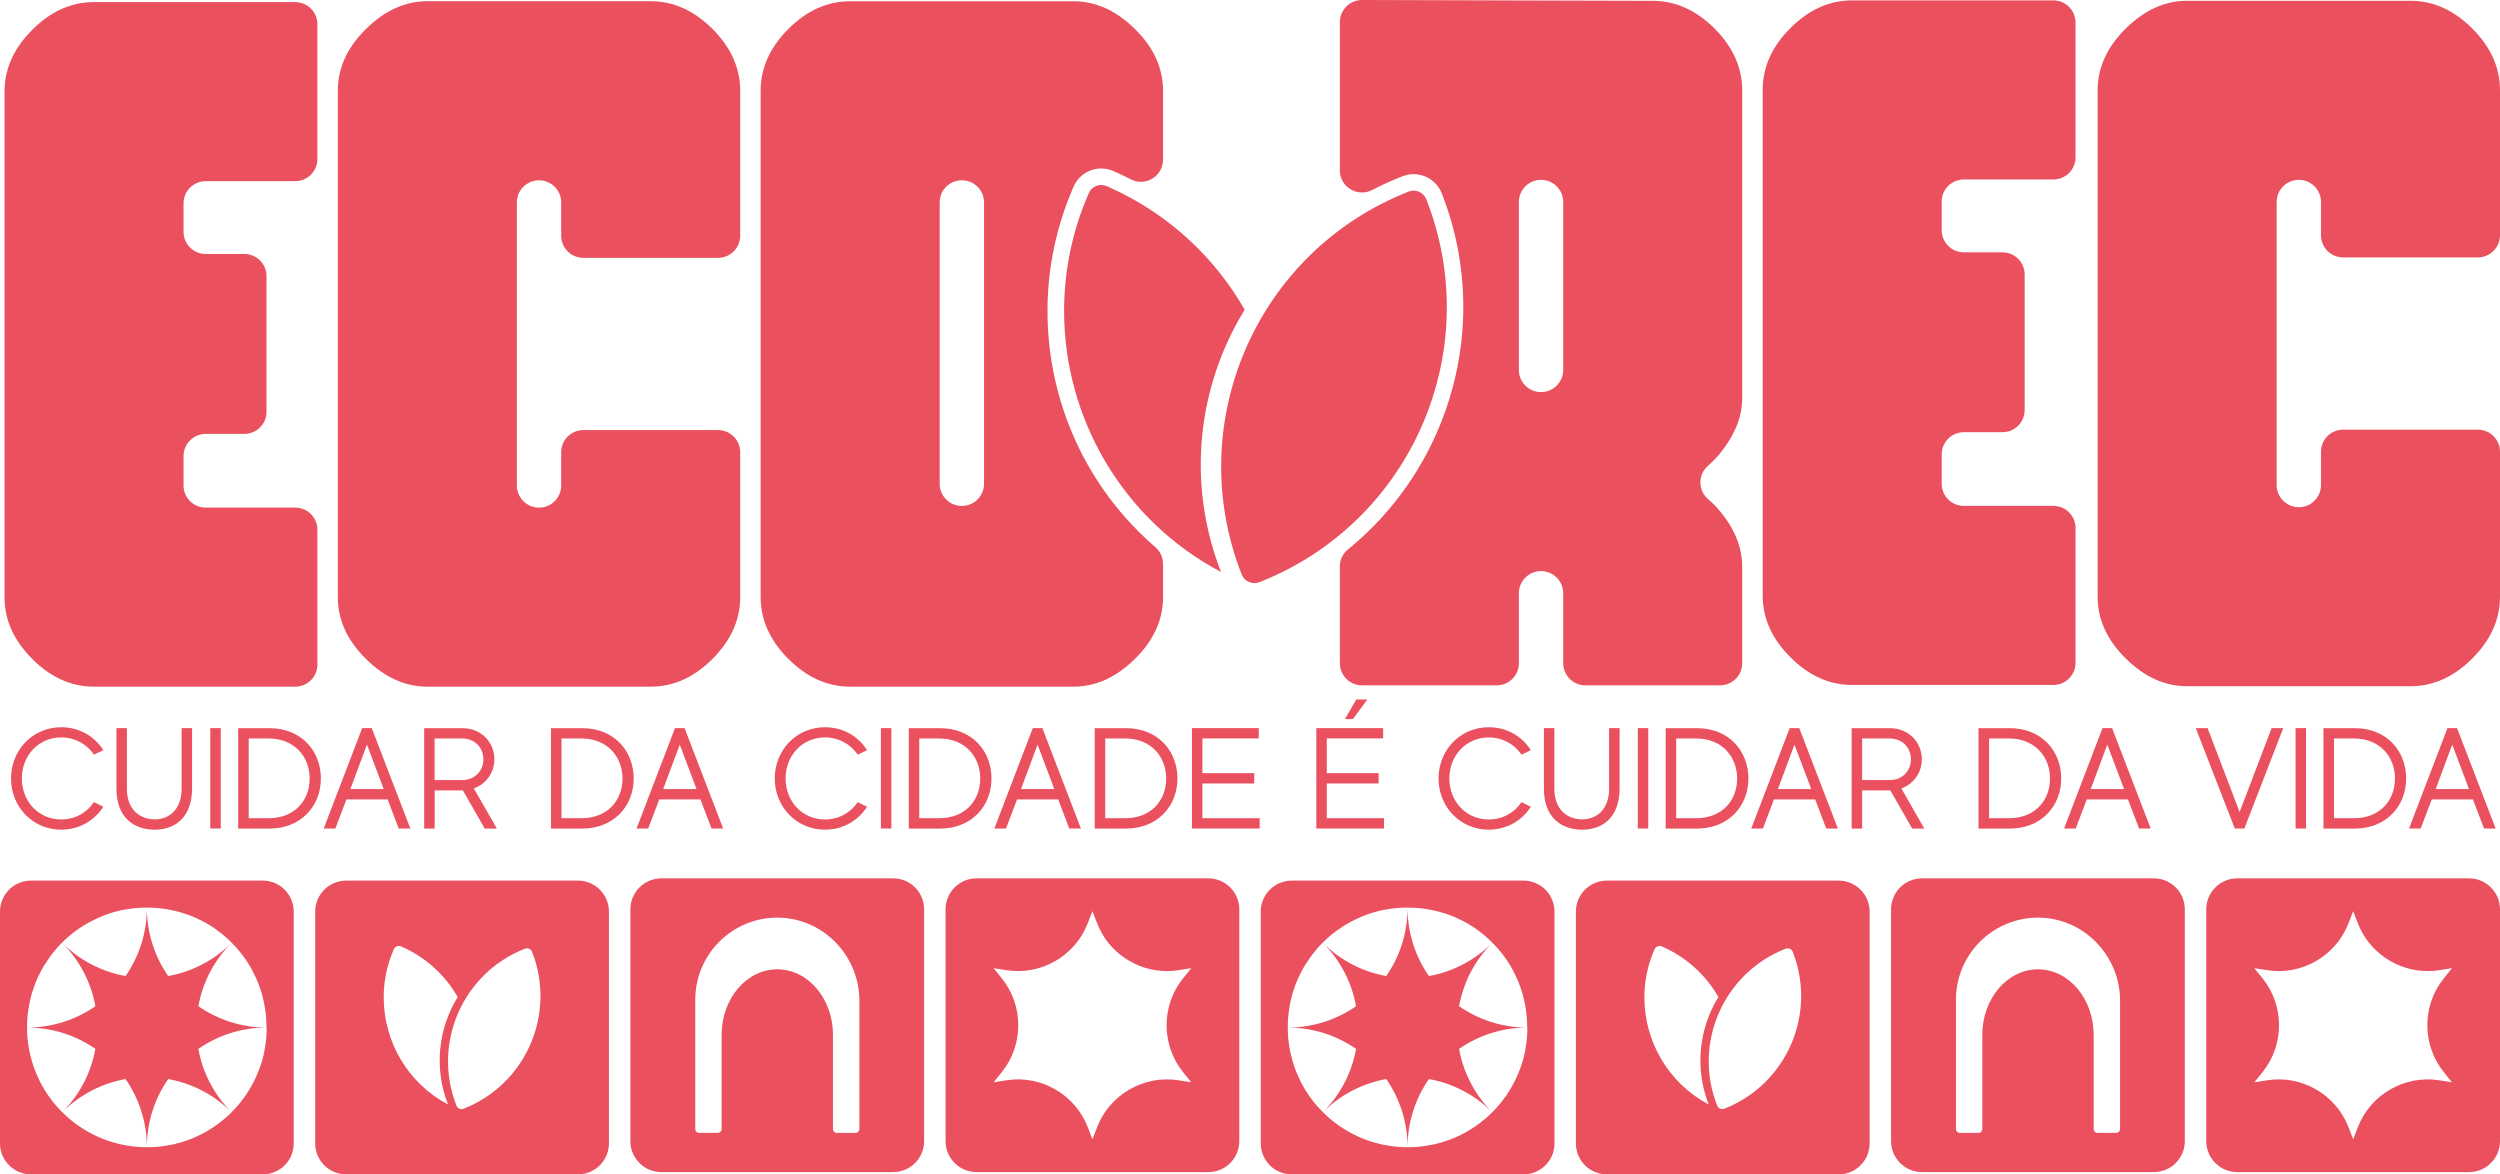 <?xml version="1.0" encoding="UTF-8"?>
<svg id="Camada_2" data-name="Camada 2" xmlns="http://www.w3.org/2000/svg" viewBox="0 0 453.46 213.02">
  <defs>
    <style>
      .cls-1 {
        fill: #ea505e;
      }
    </style>
  </defs>
  <g id="Camada_1-2" data-name="Camada 1">
    <g>
      <path class="cls-1" d="M199.75,30.56c.75,0,1.49.15,2.19.46,1.09.47,2.15.98,3.2,1.52,2.66,1.36,5.82-.6,5.82-3.59v-12.49c0-4.12-1.7-7.86-5.11-11.21-3.4-3.35-7.11-5.02-11.13-5.02h-40.51c-4.13,0-7.86,1.67-11.21,5.02-3.35,3.35-5.03,7.09-5.03,11.21v91.85c0,4.12,1.68,7.86,5.03,11.21,3.35,3.35,7.08,5.03,11.21,5.03h40.51c4.02,0,7.73-1.68,11.13-5.03,3.41-3.35,5.11-7.09,5.11-11.21v-5.97c0-1.18-.49-2.32-1.39-3.09-12.3-10.59-19.57-26.12-19.57-42.82,0-7.8,1.6-15.4,4.74-22.59.88-2,2.84-3.28,5.01-3.28ZM174.47,91.77h-.01c-2.22,0-4.02-1.8-4.02-4.02v-51.03c0-2.22,1.8-4.02,4.02-4.02h.01c2.22,0,4.02,1.8,4.02,4.02v51.03c0,2.22-1.8,4.02-4.02,4.02Z"/>
      <path class="cls-1" d="M312.69,81.33c2.21-2.99,3.32-6.03,3.32-9.13V16.38c0-4.12-1.68-7.85-5.02-11.21-3.36-3.34-7.09-5.02-11.21-5.02L247.06,0c-2.22,0-4.03,1.8-4.03,4.02v26.88c0,3.03,3.21,4.94,5.9,3.55,1.76-.92,3.59-1.75,5.48-2.49,2.81-1.09,5.99.29,7.1,3.1,2.66,6.76,3.91,13.74,3.91,20.6,0,16.95-7.67,33.23-20.9,43.98-.93.76-1.49,1.87-1.49,3.07v17.58c0,2.22,1.8,4.02,4.02,4.02h24.43c2.22,0,4.02-1.8,4.02-4.02v-12.68c0-2.22,1.8-4.02,4.02-4.02h0c2.22,0,4.02,1.8,4.02,4.02v12.68c0,2.22,1.8,4.02,4.02,4.02h24.43c2.22,0,4.02-1.8,4.02-4.02v-17.47c0-3.19-1.11-6.26-3.32-9.2-.89-1.18-1.85-2.21-2.88-3.1-1.84-1.58-1.85-4.43-.02-6.02,1.04-.9,2.01-1.96,2.9-3.17ZM279.52,71.12h0c-2.22,0-4.02-1.8-4.02-4.02v-30.46c0-2.22,1.8-4.02,4.02-4.02h0c2.22,0,4.02,1.8,4.02,4.02v30.46c0,2.22-1.8,4.02-4.02,4.02Z"/>
      <path class="cls-1" d="M33.29,36.88v5.17c0,2.22,1.8,4.02,4.02,4.02h7.01c2.22,0,4.02,1.8,4.02,4.02v24.59c0,2.22-1.8,4.02-4.02,4.02h-7.01c-2.22,0-4.02,1.8-4.02,4.02v5.33c0,2.22,1.8,4.02,4.02,4.02h16.24c2.22,0,4.02,1.8,4.02,4.02v24.44c0,2.22-1.8,4.02-4.02,4.02H17.06c-4.13,0-7.87-1.68-11.21-5.03-3.36-3.35-5.03-7.09-5.03-11.21V16.62c0-4.12,1.67-7.86,5.03-11.21C9.19,2.06,12.93.38,17.06.38h36.49c2.22,0,4.02,1.8,4.02,4.02v24.44c0,2.22-1.8,4.02-4.02,4.02h-16.24c-2.22,0-4.02,1.8-4.02,4.02Z"/>
      <path class="cls-1" d="M134.26,108.31c0,4.12-1.68,7.86-5.03,11.21-3.35,3.35-7.09,5.03-11.21,5.03h-40.51c-4.02,0-7.73-1.67-11.13-5.03-3.4-3.35-5.1-7.09-5.1-11.21V16.46c0-4.12,1.7-7.86,5.1-11.21,3.4-3.35,7.11-5.03,11.13-5.03h40.51c4.12,0,7.86,1.68,11.21,5.03,3.35,3.35,5.03,7.09,5.03,11.21v26.29c0,2.22-1.8,4.02-4.02,4.02h-24.43c-2.22,0-4.02-1.8-4.02-4.02v-6.03c0-2.22-1.8-4.02-4.02-4.02h0c-2.22,0-4.02,1.8-4.02,4.02v51.34c0,2.22,1.8,4.02,4.02,4.02h0c2.22,0,4.02-1.8,4.02-4.02v-6.03c0-2.22,1.8-4.02,4.02-4.02h24.43c2.22,0,4.02,1.8,4.02,4.02v26.29Z"/>
      <path class="cls-1" d="M453.46,108.23c0,4.12-1.68,7.86-5.03,11.21s-7.09,5.03-11.21,5.03h-40.51c-4.02,0-7.73-1.67-11.13-5.03-3.4-3.35-5.1-7.09-5.1-11.21V16.38c0-4.12,1.7-7.86,5.1-11.21,3.4-3.35,7.11-5.03,11.13-5.03h40.51c4.12,0,7.86,1.68,11.21,5.03,3.35,3.35,5.03,7.09,5.03,11.21v26.29c0,2.22-1.8,4.02-4.02,4.02h-24.43c-2.22,0-4.02-1.8-4.02-4.02v-6.03c0-2.22-1.8-4.02-4.02-4.02h0c-2.22,0-4.02,1.8-4.02,4.02v51.34c0,2.22,1.8,4.02,4.02,4.02h0c2.22,0,4.02-1.8,4.02-4.02v-6.03c0-2.22,1.8-4.02,4.02-4.02h24.43c2.22,0,4.02,1.8,4.02,4.02v26.29Z"/>
      <path class="cls-1" d="M352.19,36.57v5.18c0,2.22,1.8,4.02,4.02,4.02h7.01c2.22,0,4.02,1.8,4.02,4.02v24.58c0,2.22-1.8,4.02-4.02,4.02h-7.01c-2.22,0-4.02,1.8-4.02,4.02v5.33c0,2.22,1.8,4.02,4.02,4.02h16.24c2.22,0,4.02,1.8,4.02,4.02v24.44c0,2.22-1.8,4.02-4.02,4.02h-36.49c-4.13,0-7.87-1.68-11.21-5.03-3.36-3.35-5.03-7.09-5.03-11.21V16.31c0-4.12,1.67-7.86,5.03-11.21,3.34-3.35,7.08-5.03,11.21-5.03h36.49c2.22,0,4.02,1.8,4.02,4.02v24.44c0,2.22-1.8,4.02-4.02,4.02h-16.24c-2.22,0-4.02,1.8-4.02,4.02Z"/>
      <path class="cls-1" d="M225.76,56.17c-5.5-9.63-14.07-17.63-25.02-22.41-.32-.14-.66-.21-.99-.21-.95,0-1.86.56-2.26,1.48-3.05,6.97-4.48,14.24-4.48,21.39,0,19.36,10.56,37.86,28.46,47.33-6.34-16.27-4.2-33.77,4.3-47.58Z"/>
      <path class="cls-1" d="M258.71,36.15h0c-.5-1.27-1.93-1.9-3.2-1.4h0c-27.54,10.81-41.1,41.9-30.29,69.45h0c.5,1.27,1.93,1.9,3.2,1.4,27.54-10.81,41.1-41.9,30.29-69.45Z"/>
      <g>
        <path class="cls-1" d="M17.05,145.5l1.69.83c-1.58,2.5-4.36,4.16-7.63,4.16-5.2,0-9.11-4.16-9.11-9.29s3.91-9.29,9.11-9.29c3.27,0,6.04,1.64,7.63,4.16l-1.69.81c-1.27-1.87-3.41-3.12-5.94-3.12-4.17,0-7.15,3.33-7.15,7.44s2.98,7.44,7.15,7.44c2.53,0,4.67-1.25,5.94-3.15Z"/>
        <path class="cls-1" d="M34.84,132.07v10.9c0,5.18-2.98,7.52-6.78,7.52s-6.94-2.24-6.94-7.44v-10.98h1.9v11.06c0,3.64,2.3,5.49,5.04,5.49s4.88-1.92,4.88-5.49v-11.06h1.9Z"/>
        <path class="cls-1" d="M40.04,132.07v18.21h-1.9v-18.21h1.9Z"/>
        <path class="cls-1" d="M58.2,141.21c0,5.02-3.64,9.08-9.32,9.08h-5.68v-18.21h5.68c5.75,0,9.32,4.11,9.32,9.13ZM56.17,141.21c0-4.01-2.82-7.26-7.42-7.26h-3.64v14.46h3.62c4.72,0,7.44-3.23,7.44-7.21Z"/>
        <path class="cls-1" d="M70.31,145h-7.47l-2.01,5.28h-2.11l6.97-18.21h1.74l7,18.21h-2.11l-2.01-5.28ZM69.6,143.13l-3.04-8.07-3.01,8.07h6.05Z"/>
        <path class="cls-1" d="M87.92,150.29l-3.96-6.92h-5.12v6.92h-1.9v-18.21h6.92c3.46,0,5.81,2.58,5.81,5.65,0,2.39-1.48,4.47-3.72,5.28l4.17,7.28h-2.19ZM78.83,141.49h5.02c2.35,0,3.83-1.74,3.83-3.77s-1.48-3.77-3.83-3.77h-5.02v7.54Z"/>
        <path class="cls-1" d="M114.94,141.21c0,5.02-3.64,9.08-9.32,9.08h-5.68v-18.21h5.68c5.75,0,9.32,4.11,9.32,9.13ZM112.91,141.21c0-4.01-2.82-7.26-7.42-7.26h-3.64v14.46h3.62c4.73,0,7.44-3.23,7.44-7.21Z"/>
        <path class="cls-1" d="M127.05,145h-7.47l-2.01,5.28h-2.11l6.97-18.21h1.74l7,18.21h-2.11l-2.01-5.28ZM126.34,143.13l-3.04-8.07-3.01,8.07h6.05Z"/>
        <path class="cls-1" d="M155.58,145.5l1.69.83c-1.58,2.5-4.36,4.16-7.63,4.16-5.2,0-9.11-4.16-9.11-9.29s3.91-9.29,9.11-9.29c3.27,0,6.04,1.64,7.63,4.16l-1.69.81c-1.27-1.87-3.41-3.12-5.94-3.12-4.17,0-7.15,3.33-7.15,7.44s2.98,7.44,7.15,7.44c2.53,0,4.67-1.25,5.94-3.15Z"/>
        <path class="cls-1" d="M161.68,132.07v18.21h-1.9v-18.21h1.9Z"/>
        <path class="cls-1" d="M179.84,141.21c0,5.02-3.64,9.08-9.32,9.08h-5.68v-18.21h5.68c5.75,0,9.32,4.11,9.32,9.13ZM177.8,141.21c0-4.01-2.82-7.26-7.42-7.26h-3.64v14.46h3.62c4.72,0,7.44-3.23,7.44-7.21Z"/>
        <path class="cls-1" d="M191.95,145h-7.47l-2.01,5.28h-2.11l6.97-18.21h1.74l6.99,18.21h-2.11l-2.01-5.28ZM191.24,143.13l-3.04-8.07-3.01,8.07h6.04Z"/>
        <path class="cls-1" d="M213.57,141.21c0,5.02-3.64,9.08-9.32,9.08h-5.68v-18.21h5.68c5.75,0,9.32,4.11,9.32,9.13ZM211.53,141.21c0-4.01-2.82-7.26-7.42-7.26h-3.64v14.46h3.62c4.72,0,7.44-3.23,7.44-7.21Z"/>
        <path class="cls-1" d="M228.48,148.41v1.87h-12.28v-18.21h12.12v1.87h-10.22v6.3h9.4v1.87h-9.4v6.3h10.38Z"/>
        <path class="cls-1" d="M251.04,148.41v1.87h-12.28v-18.21h12.12v1.87h-10.22v6.3h9.4v1.87h-9.4v6.3h10.38ZM248.01,126.87l-2.61,3.56h-1.45l2.06-3.56h2.01Z"/>
        <path class="cls-1" d="M275.98,145.5l1.69.83c-1.58,2.5-4.36,4.16-7.63,4.16-5.2,0-9.11-4.16-9.11-9.29s3.91-9.29,9.11-9.29c3.27,0,6.04,1.64,7.63,4.16l-1.69.81c-1.27-1.87-3.41-3.12-5.94-3.12-4.17,0-7.15,3.33-7.15,7.44s2.98,7.44,7.15,7.44c2.53,0,4.67-1.25,5.94-3.15Z"/>
        <path class="cls-1" d="M293.77,132.07v10.9c0,5.18-2.98,7.52-6.79,7.52s-6.94-2.24-6.94-7.44v-10.98h1.9v11.06c0,3.64,2.3,5.49,5.04,5.49s4.88-1.92,4.88-5.49v-11.06h1.9Z"/>
        <path class="cls-1" d="M298.97,132.07v18.21h-1.9v-18.21h1.9Z"/>
        <path class="cls-1" d="M317.13,141.21c0,5.02-3.64,9.08-9.32,9.08h-5.68v-18.21h5.68c5.75,0,9.32,4.11,9.32,9.13ZM315.09,141.21c0-4.01-2.82-7.26-7.42-7.26h-3.64v14.46h3.62c4.72,0,7.44-3.23,7.44-7.21Z"/>
        <path class="cls-1" d="M329.24,145h-7.47l-2.01,5.28h-2.11l6.97-18.21h1.74l7,18.21h-2.11l-2.01-5.28ZM328.53,143.13l-3.04-8.07-3.01,8.07h6.04Z"/>
        <path class="cls-1" d="M346.84,150.29l-3.96-6.92h-5.12v6.92h-1.9v-18.21h6.92c3.46,0,5.81,2.58,5.81,5.65,0,2.39-1.48,4.47-3.72,5.28l4.17,7.28h-2.19ZM337.76,141.49h5.02c2.35,0,3.83-1.74,3.83-3.77s-1.48-3.77-3.83-3.77h-5.02v7.54Z"/>
        <path class="cls-1" d="M373.87,141.21c0,5.02-3.64,9.08-9.32,9.08h-5.68v-18.21h5.68c5.75,0,9.32,4.11,9.32,9.13ZM371.84,141.21c0-4.01-2.82-7.26-7.42-7.26h-3.64v14.46h3.62c4.72,0,7.44-3.23,7.44-7.21Z"/>
        <path class="cls-1" d="M385.98,145h-7.47l-2.01,5.28h-2.11l6.97-18.21h1.74l7,18.21h-2.11l-2.01-5.28ZM385.27,143.13l-3.04-8.07-3.01,8.07h6.04Z"/>
        <path class="cls-1" d="M414.14,132.07l-7.05,18.21h-1.74l-7.07-18.21h2.14l5.81,15.22,5.81-15.22h2.11Z"/>
        <path class="cls-1" d="M418.28,132.07v18.21h-1.9v-18.21h1.9Z"/>
        <path class="cls-1" d="M436.44,141.21c0,5.02-3.64,9.08-9.32,9.08h-5.68v-18.21h5.68c5.75,0,9.32,4.11,9.32,9.13ZM434.41,141.21c0-4.01-2.82-7.26-7.42-7.26h-3.64v14.46h3.62c4.72,0,7.44-3.23,7.44-7.21Z"/>
        <path class="cls-1" d="M448.55,145h-7.47l-2.01,5.28h-2.11l6.97-18.21h1.74l7,18.21h-2.11l-2.01-5.28ZM447.84,143.13l-3.04-8.07-3.01,8.07h6.04Z"/>
      </g>
      <path class="cls-1" d="M219.17,159.32h-42.04c-3.11,0-5.62,2.52-5.62,5.62v42.04c0,3.11,2.52,5.62,5.62,5.62h42.04c3.11,0,5.62-2.52,5.62-5.62v-42.04c0-3.11-2.52-5.62-5.62-5.62ZM214.57,194.45l1.5,1.86-2.36-.37c-6.24-.97-12.43,2.59-14.7,8.49l-.86,2.23-.86-2.23c-2.28-5.9-8.46-9.46-14.71-8.49l-2.36.37,1.5-1.86c3.97-4.92,3.97-12.06,0-16.98l-1.5-1.86,2.36.37c6.25.98,12.43-2.59,14.71-8.49l.86-2.22.86,2.22c2.03,5.25,7.15,8.65,12.65,8.65.68,0,1.37-.05,2.06-.16l2.36-.37-1.5,1.86c-3.97,4.92-3.97,12.06,0,16.98Z"/>
      <path class="cls-1" d="M104.83,159.73h-42.04c-3.11,0-5.62,2.52-5.62,5.62v42.04c0,3.11,2.52,5.62,5.62,5.62h42.04c3.11,0,5.62-2.52,5.62-5.62v-42.04c0-3.11-2.52-5.62-5.62-5.62ZM69.59,180.95c0-2.93.59-5.91,1.84-8.76.17-.38.54-.61.93-.61.14,0,.27.03.41.09,4.49,1.96,8,5.24,10.25,9.18-3.49,5.66-4.36,12.83-1.76,19.49-7.33-3.88-11.66-11.46-11.66-19.39ZM84.1,201.1c-.52.2-1.11-.05-1.31-.57-4.43-11.28,1.13-24.02,12.41-28.45h0c.52-.2,1.11.05,1.31.57,4.43,11.28-1.13,24.02-12.41,28.45Z"/>
      <path class="cls-1" d="M162,159.32h-42.04c-3.11,0-5.62,2.52-5.62,5.62v42.04c0,3.11,2.52,5.62,5.62,5.62h42.04c3.11,0,5.62-2.52,5.62-5.62v-42.04c0-3.11-2.52-5.62-5.62-5.62ZM155.87,204.77c0,.4-.32.72-.72.72h-3.34c-.4,0-.72-.32-.72-.72v-17.06c0-6.56-4.52-11.89-10.1-11.89s-10.1,5.32-10.1,11.89v17.06c0,.4-.32.72-.72.72h-3.34c-.4,0-.72-.32-.72-.72v-23.44c0-7.98,6.29-14.5,14.18-14.87,8.52-.4,15.59,6.55,15.59,15.08v23.23Z"/>
      <path class="cls-1" d="M42,171.02c-3.25,3.25-7.28,5.26-11.49,6.02-2.44-3.51-3.87-7.78-3.87-12.38,0,4.6-1.43,8.87-3.87,12.38-4.21-.76-8.24-2.76-11.49-6.02,3.25,3.25,5.26,7.28,6.02,11.49-3.51,2.44-7.78,3.87-12.38,3.87,4.6,0,8.86,1.43,12.38,3.87-.76,4.21-2.76,8.24-6.02,11.49,3.25-3.25,7.28-5.26,11.49-6.02,2.44,3.51,3.87,7.78,3.87,12.38,0-4.6,1.43-8.86,3.87-12.38,4.21.76,8.23,2.76,11.49,6.02-3.25-3.25-5.26-7.28-6.02-11.49,3.51-2.44,7.78-3.87,12.38-3.87-4.6,0-8.86-1.43-12.38-3.87.76-4.21,2.76-8.23,6.02-11.49Z"/>
      <path class="cls-1" d="M47.66,159.73H5.62c-3.11,0-5.62,2.52-5.62,5.62v42.04c0,3.11,2.52,5.62,5.62,5.62h42.04c3.11,0,5.62-2.52,5.62-5.62v-42.04c0-3.11-2.52-5.62-5.62-5.62ZM48.36,186.38v.78c-.02.09-.02.17-.02.26,0,.09,0,.17-.01.26l-.02.27c-.01.17-.03.35-.04.52,0,.09-.02.17-.03.26l-.03.27c-.03.2-.05.4-.08.61,0,0,0,0,0,.01-.06.4-.13.8-.21,1.2-.04.2-.08.4-.13.6,0,0,0,.02,0,.03-.05.19-.09.38-.15.57-.05.19-.1.38-.16.56-.04.13-.08.26-.12.39-.03.08-.05.16-.08.24-.06.19-.13.38-.2.57l-.42,1.06c-.06.15-.13.3-.2.45l-.13.27c-.04.08-.08.16-.11.24l-.23.47c-.13.25-.26.5-.4.75-.09.15-.18.31-.27.46-.09.15-.18.3-.27.45,0,0,0,0,0,0-.09.14-.18.28-.27.41-.01.02-.03.04-.04.06-.09.14-.18.27-.28.41-.08.12-.17.23-.25.35-.05.07-.1.14-.16.21l-.16.21c-.05.07-.11.14-.16.21-.05.07-.11.14-.16.2-.05.07-.11.14-.16.2l-.35.41c-.05.06-.1.12-.16.18l-.31.35c-.06.07-.13.14-.19.2-.06.07-.13.14-.2.2,0,0,0,0-.01.01-.06.06-.12.12-.18.19-.07.07-.13.13-.2.2-.07.07-.13.13-.2.2-.14.13-.27.25-.41.38-.07.06-.14.12-.21.19-.07.06-.14.12-.21.18-.3.26-.61.51-.93.75-.07.05-.14.11-.21.16-.56.42-1.14.81-1.73,1.17-.15.09-.3.18-.45.27-.16.09-.32.18-.48.27-.15.08-.3.16-.45.23-.08.04-.16.08-.23.12-.07.04-.14.07-.21.1-.09.04-.17.08-.26.12-.08.04-.16.07-.24.11-.08.04-.16.07-.24.11-.06.03-.11.05-.17.07l-.11.05c-.16.07-.33.14-.49.2-.08.03-.16.06-.25.09-.12.04-.24.09-.36.13-.29.11-.59.2-.89.3-.13.04-.26.08-.39.12-.39.11-.78.21-1.17.3,0,0-.02,0-.03,0-.21.05-.41.09-.62.13-.33.06-.66.12-.99.17-.21.03-.43.06-.65.09l-.26.03c-.09,0-.17.02-.26.03-.17.02-.35.03-.52.04-.09,0-.17.01-.26.02-.09,0-.17,0-.26.01s-.17,0-.26.01c-.26,0-.52.01-.78.01h-.78c-.09-.02-.17-.02-.26-.03-.08,0-.17,0-.26-.01l-.26-.02c-.17-.01-.35-.03-.52-.04-.09,0-.17-.02-.26-.03l-.27-.03c-.28-.03-.56-.07-.85-.12-.09-.02-.19-.03-.28-.05l-.28-.05c-.09-.02-.18-.03-.27-.05-.19-.04-.38-.08-.57-.12-.09-.02-.19-.04-.28-.07-.28-.07-.55-.14-.83-.22,0,0-.01,0-.02,0-.27-.08-.53-.16-.8-.25-.09-.03-.19-.06-.28-.09-.21-.07-.41-.15-.62-.22l-.77-.31c-.18-.08-.36-.15-.54-.24-.03-.02-.07-.03-.1-.05-.03-.02-.07-.03-.1-.05-.09-.04-.18-.08-.27-.13-.02-.01-.05-.02-.07-.03-.02-.01-.05-.03-.08-.04-.18-.09-.35-.17-.52-.27-.15-.08-.3-.16-.45-.24,0,0,0,0-.01,0-.23-.13-.46-.26-.68-.4-.22-.13-.44-.27-.66-.42-.15-.1-.29-.19-.43-.29,0,0,0,0,0,0-.14-.1-.28-.2-.43-.3-.21-.15-.42-.31-.62-.47-.03-.02-.06-.04-.09-.07-.18-.14-.35-.28-.52-.43l-.21-.18c-.11-.09-.22-.19-.32-.29l-.81-.77c-.26-.27-.52-.54-.77-.81-.1-.11-.19-.21-.29-.32-.06-.07-.12-.14-.18-.21-.15-.17-.29-.35-.43-.52-.02-.03-.04-.06-.07-.09-.16-.21-.32-.41-.47-.62-.1-.14-.2-.28-.3-.43,0,0,0,0,0,0-.1-.14-.2-.29-.29-.43-.15-.22-.29-.44-.42-.66-.14-.22-.27-.45-.4-.68,0,0,0,0,0-.01-.14-.24-.27-.49-.39-.74-.04-.08-.08-.16-.12-.25,0-.02-.02-.04-.03-.06-.01-.02-.02-.05-.03-.07-.04-.09-.09-.18-.13-.27-.03-.06-.06-.12-.09-.18,0,0,0,0,0-.01-.08-.18-.16-.36-.24-.54-.11-.26-.21-.51-.31-.77-.08-.2-.15-.41-.22-.62-.03-.09-.06-.19-.09-.28-.09-.27-.17-.53-.25-.8,0,0,0-.01,0-.02-.08-.28-.15-.55-.22-.83-.02-.09-.04-.19-.07-.28-.04-.19-.08-.38-.12-.57-.02-.09-.04-.18-.05-.27-.02-.09-.03-.19-.05-.28-.02-.09-.03-.19-.05-.28-.04-.28-.09-.56-.12-.85,0-.09-.02-.18-.03-.27,0-.09-.02-.17-.03-.26-.02-.17-.03-.35-.04-.52,0-.09-.01-.18-.02-.27,0-.09,0-.17-.01-.26,0-.09,0-.17-.01-.26,0-.26-.01-.52-.01-.78h0s.01-.78.01-.78c0-.09,0-.17.01-.26s0-.17.01-.26l.02-.26c.01-.17.03-.35.04-.52,0-.09.02-.17.03-.26l.03-.26c.03-.22.06-.43.09-.65.05-.33.11-.66.17-.99.04-.21.08-.41.13-.62,0,0,0-.02,0-.03.09-.39.19-.78.3-1.17.04-.13.08-.26.12-.39.09-.3.19-.59.3-.89.04-.12.09-.24.13-.36.03-.08.06-.16.09-.25.06-.16.13-.33.2-.49l.05-.11c.02-.06.05-.11.07-.17.03-.08.07-.16.11-.24.04-.08.07-.16.11-.24l.13-.26c.03-.07.07-.14.1-.21.04-.08.08-.16.12-.23.08-.15.15-.3.23-.45l.27-.48c.09-.15.18-.3.27-.45l1.17-1.73c.05-.07.1-.14.16-.21l.75-.93c.06-.07.12-.14.18-.21l.19-.21c.12-.14.25-.27.38-.41.06-.07.13-.14.2-.2l.2-.2c.06-.06.12-.12.19-.18,0,0,0,0,.01-.01.07-.07.13-.13.2-.2.07-.06.14-.13.2-.19.11-.11.23-.21.35-.31.06-.05.12-.11.18-.16.14-.12.27-.24.41-.35.07-.05.13-.11.2-.16.07-.05.14-.11.2-.16.07-.05.14-.11.21-.16.07-.05.14-.11.21-.16.07-.05.14-.1.21-.15.37-.27.75-.53,1.13-.77.13-.08.26-.16.39-.24.11-.07.23-.14.34-.2.23-.13.46-.26.69-.38.12-.06.23-.12.35-.18.16-.08.31-.16.47-.23.08-.04.16-.08.24-.11.09-.04.18-.08.27-.13.15-.07.3-.13.45-.2.35-.15.71-.29,1.06-.42.19-.07.38-.14.57-.2.08-.03.16-.05.24-.08.13-.04.26-.08.39-.12.19-.06.37-.11.56-.16.19-.05.38-.1.57-.15,0,0,.02,0,.03,0,.2-.05.4-.09.6-.13.4-.08.8-.15,1.2-.21,0,0,0,0,.01,0,.2-.03.4-.06.61-.08.09,0,.18-.02.27-.03.09,0,.17-.02.26-.03.17-.02.35-.03.52-.04.09,0,.18-.01.26-.02.09,0,.17,0,.26-.01.09,0,.17,0,.26-.01.26,0,.52-.01.78-.01s.52,0,.78.01c.09,0,.17,0,.26.01.09,0,.17,0,.26.01.09,0,.17.01.26.02.17.01.35.03.52.04.09,0,.17.02.26.03.09,0,.17.02.26.03.21.03.41.05.61.08,0,0,0,0,.01,0,.28.04.56.09.84.14,0,0,0,0,0,0,.27.05.55.11.82.17,0,0,0,0,.02,0,.26.06.51.12.77.19.29.08.58.16.87.25.1.03.2.06.3.1.2.07.39.13.59.2.08.03.16.06.25.09.08.03.16.06.25.09.07.03.15.06.22.09.13.05.25.1.38.16.06.02.11.05.17.07.41.18.82.37,1.22.58.14.07.28.15.42.22,0,0,.01,0,.02,0,.15.08.3.17.45.25,0,0,0,0,0,0,.15.09.3.18.45.27t0,0c.15.09.29.18.44.28,0,0,.01,0,.02,0,.21.14.43.28.64.43.01,0,.03.02.04.03.13.09.26.18.39.28.31.23.62.46.92.71.07.06.14.12.21.18.07.06.14.12.21.18.07.06.14.12.21.18.07.06.14.12.21.19.07.06.14.13.21.19.2.19.41.38.6.58s.39.4.58.6c.06.07.13.14.19.21.06.07.12.14.19.21.06.07.12.14.18.21.06.07.12.14.18.21.06.07.12.14.18.21.25.3.48.61.71.92.09.13.19.26.28.39,0,.01.02.03.03.04.15.21.29.42.43.64,0,0,0,.01,0,.02.09.15.19.29.28.44t0,0c.09.15.18.3.27.45,0,0,0,0,0,0,.09.15.17.3.25.45,0,0,0,.01,0,.02.08.14.15.28.22.42.21.4.4.81.58,1.22.02.06.05.11.07.17.05.13.11.25.16.38.03.07.06.15.09.22.03.08.06.16.09.25.03.08.06.16.09.25.07.2.14.39.21.59.03.1.07.2.1.3.09.29.18.58.25.87.07.25.13.51.19.77,0,0,0,0,0,.02.06.27.12.55.17.82,0,0,0,0,0,0,.05.28.1.56.14.84,0,0,0,0,0,.01.03.2.06.41.08.61,0,.09.02.17.03.26s.02.17.03.26c.02.17.03.35.04.52,0,.09.01.17.02.26,0,.09,0,.17.01.26,0,.09,0,.17.01.26,0,.26.01.52.01.78h0Z"/>
      <path class="cls-1" d="M447.84,159.32h-42.04c-3.11,0-5.62,2.52-5.62,5.62v42.04c0,3.11,2.52,5.62,5.62,5.62h42.04c3.11,0,5.62-2.52,5.62-5.62v-42.04c0-3.11-2.52-5.62-5.62-5.62ZM443.25,194.45l1.5,1.86-2.36-.37c-6.24-.97-12.43,2.59-14.7,8.49l-.86,2.23-.86-2.23c-2.28-5.9-8.46-9.46-14.71-8.49l-2.36.37,1.5-1.86c3.97-4.92,3.97-12.06,0-16.98l-1.5-1.86,2.36.37c6.25.98,12.43-2.59,14.71-8.49l.86-2.22.86,2.22c2.03,5.25,7.15,8.65,12.65,8.65.68,0,1.37-.05,2.06-.16l2.36-.37-1.5,1.86c-3.97,4.92-3.97,12.06,0,16.98Z"/>
      <path class="cls-1" d="M333.5,159.73h-42.04c-3.11,0-5.62,2.52-5.62,5.62v42.04c0,3.11,2.52,5.62,5.62,5.62h42.04c3.11,0,5.62-2.52,5.62-5.62v-42.04c0-3.11-2.52-5.62-5.62-5.62ZM298.26,180.95c0-2.93.59-5.91,1.84-8.76.17-.38.54-.61.93-.61.14,0,.27.03.41.09,4.49,1.96,8,5.24,10.25,9.18-3.49,5.66-4.36,12.83-1.76,19.49-7.33-3.88-11.66-11.46-11.66-19.39ZM312.77,201.1c-.52.2-1.11-.05-1.31-.57-4.43-11.28,1.13-24.02,12.41-28.45h0c.52-.2,1.11.05,1.31.57,4.43,11.28-1.13,24.02-12.41,28.45Z"/>
      <path class="cls-1" d="M390.67,159.32h-42.04c-3.11,0-5.62,2.52-5.62,5.62v42.04c0,3.11,2.52,5.62,5.62,5.62h42.04c3.11,0,5.62-2.52,5.62-5.62v-42.04c0-3.11-2.52-5.62-5.62-5.62ZM384.54,204.77c0,.4-.32.72-.72.72h-3.34c-.4,0-.72-.32-.72-.72v-17.06c0-6.56-4.52-11.89-10.1-11.89s-10.1,5.32-10.1,11.89v17.06c0,.4-.32.72-.72.72h-3.34c-.4,0-.72-.32-.72-.72v-23.44c0-7.98,6.29-14.5,14.18-14.87,8.52-.4,15.59,6.55,15.59,15.08v23.23Z"/>
      <path class="cls-1" d="M270.67,171.02c-3.25,3.25-7.28,5.26-11.49,6.02-2.44-3.51-3.87-7.78-3.87-12.38,0,4.6-1.43,8.87-3.87,12.38-4.21-.76-8.24-2.76-11.49-6.02,3.25,3.25,5.26,7.28,6.02,11.49-3.51,2.44-7.78,3.87-12.38,3.87,4.6,0,8.86,1.43,12.38,3.87-.76,4.21-2.76,8.24-6.02,11.49,3.25-3.25,7.28-5.26,11.49-6.02,2.44,3.51,3.87,7.78,3.87,12.38,0-4.6,1.43-8.86,3.87-12.38,4.21.76,8.23,2.76,11.49,6.02-3.25-3.25-5.26-7.28-6.02-11.49,3.51-2.44,7.78-3.87,12.38-3.87-4.6,0-8.86-1.43-12.38-3.87.76-4.21,2.76-8.23,6.02-11.49Z"/>
      <path class="cls-1" d="M276.34,159.73h-42.04c-3.11,0-5.62,2.52-5.62,5.62v42.04c0,3.11,2.52,5.62,5.62,5.62h42.04c3.11,0,5.62-2.52,5.62-5.62v-42.04c0-3.11-2.52-5.62-5.62-5.62ZM277.03,186.38v.78c-.02.09-.02.17-.02.26,0,.09,0,.17-.01.26l-.02.27c-.01.17-.03.35-.04.52,0,.09-.02.17-.03.26l-.03.27c-.03.2-.05.4-.08.61,0,0,0,0,0,.01-.06.4-.13.8-.21,1.2-.04.2-.09.4-.13.6,0,0,0,.02,0,.03-.05.19-.09.38-.15.57-.05.19-.1.38-.16.56-.04.13-.08.26-.12.39-.03.08-.05.16-.08.24-.06.19-.13.38-.2.57l-.42,1.06c-.06.15-.13.3-.2.45l-.13.27c-.04.08-.08.16-.11.24l-.23.47c-.13.25-.26.5-.4.75-.09.15-.18.31-.27.46-.09.15-.18.3-.27.45,0,0,0,0,0,0-.09.14-.18.28-.27.41-.01.02-.03.04-.04.06-.09.14-.18.27-.28.41-.08.12-.17.23-.25.35-.05.07-.1.14-.16.21l-.16.21c-.05.07-.11.14-.16.21-.05.07-.11.14-.16.2-.05.07-.11.14-.16.2l-.35.41c-.05.06-.1.12-.16.18l-.31.35c-.06.07-.13.14-.19.2-.06.07-.13.14-.2.2,0,0,0,0-.01.01-.06.06-.12.12-.18.19-.07.07-.13.13-.2.2-.07.07-.13.13-.2.2-.14.13-.27.25-.41.38-.07.06-.14.12-.21.19-.07.06-.14.12-.21.18-.3.26-.61.51-.93.75-.07.05-.14.11-.21.16-.56.42-1.14.81-1.73,1.17-.15.09-.3.18-.45.27-.16.09-.32.18-.48.27-.15.08-.3.16-.45.23-.08.04-.16.08-.23.12-.07.04-.14.07-.21.1-.09.04-.17.08-.26.12-.08.04-.16.07-.24.11-.08.04-.16.07-.24.11-.06.03-.11.05-.17.07l-.11.05c-.16.07-.33.14-.49.2-.08.03-.16.06-.25.09-.12.04-.24.09-.36.13-.29.11-.59.2-.89.3-.13.04-.26.08-.39.12-.39.11-.78.21-1.17.3,0,0-.02,0-.03,0-.21.05-.41.09-.62.13-.33.06-.66.12-.99.17-.21.03-.43.06-.65.09l-.26.03c-.09,0-.17.02-.26.03-.17.02-.35.03-.52.04-.09,0-.17.01-.26.02-.09,0-.17,0-.26.01s-.17,0-.26.01c-.26,0-.52.01-.78.01h-.78c-.09-.02-.17-.02-.26-.03-.08,0-.17,0-.26-.01l-.26-.02c-.17-.01-.35-.03-.52-.04-.09,0-.17-.02-.26-.03l-.27-.03c-.28-.03-.56-.07-.85-.12-.09-.02-.19-.03-.28-.05l-.28-.05c-.09-.02-.18-.03-.27-.05-.19-.04-.38-.08-.57-.12-.09-.02-.19-.04-.28-.07-.28-.07-.55-.14-.83-.22,0,0-.01,0-.02,0-.27-.08-.53-.16-.8-.25-.09-.03-.19-.06-.28-.09-.21-.07-.41-.15-.62-.22l-.77-.31c-.18-.08-.36-.15-.54-.24-.03-.02-.07-.03-.1-.05-.03-.02-.07-.03-.1-.05-.09-.04-.18-.08-.27-.13-.02-.01-.05-.02-.07-.03-.02-.01-.05-.03-.08-.04-.18-.09-.35-.17-.52-.27-.15-.08-.3-.16-.45-.24,0,0,0,0-.01,0-.23-.13-.46-.26-.68-.4-.22-.13-.44-.27-.66-.42-.15-.1-.29-.19-.43-.29,0,0,0,0,0,0-.14-.1-.28-.2-.43-.3-.21-.15-.42-.31-.62-.47-.03-.02-.06-.04-.09-.07-.18-.14-.35-.28-.52-.43l-.21-.18c-.11-.09-.22-.19-.32-.29l-.81-.77c-.26-.27-.52-.54-.77-.81-.1-.11-.19-.21-.29-.32-.06-.07-.12-.14-.18-.21-.15-.17-.29-.35-.43-.52-.02-.03-.04-.06-.07-.09-.16-.21-.32-.41-.47-.62-.1-.14-.2-.28-.3-.43,0,0,0,0,0,0-.1-.14-.2-.29-.29-.43-.15-.22-.29-.44-.42-.66-.14-.22-.27-.45-.4-.68,0,0,0,0,0-.01-.14-.24-.27-.49-.39-.74-.04-.08-.08-.16-.12-.25,0-.02-.02-.04-.03-.06-.01-.02-.02-.05-.03-.07-.04-.09-.09-.18-.13-.27-.03-.06-.06-.12-.09-.18,0,0,0,0,0-.01-.08-.18-.16-.36-.24-.54-.11-.26-.21-.51-.31-.77-.08-.2-.15-.41-.22-.62-.03-.09-.06-.19-.09-.28-.09-.27-.17-.53-.25-.8,0,0,0-.01,0-.02-.08-.28-.15-.55-.22-.83-.02-.09-.04-.19-.07-.28-.04-.19-.08-.38-.12-.57-.02-.09-.04-.18-.05-.27-.02-.09-.03-.19-.05-.28-.02-.09-.03-.19-.05-.28-.04-.28-.09-.56-.12-.85,0-.09-.02-.18-.03-.27,0-.09-.02-.17-.03-.26-.02-.17-.03-.35-.04-.52,0-.09-.01-.18-.02-.27,0-.09,0-.17-.01-.26,0-.09,0-.17-.01-.26,0-.26-.01-.52-.01-.78h0s.01-.78.01-.78c0-.09,0-.17.01-.26s0-.17.01-.26l.02-.26c.01-.17.03-.35.04-.52,0-.09.02-.17.03-.26l.03-.26c.03-.22.06-.43.09-.65.05-.33.11-.66.17-.99.04-.21.08-.41.13-.62,0,0,0-.02,0-.03.09-.39.19-.78.3-1.17.04-.13.08-.26.12-.39.09-.3.19-.59.3-.89.04-.12.09-.24.13-.36.03-.08.06-.16.09-.25.06-.16.13-.33.2-.49l.05-.11c.02-.06.05-.11.07-.17.03-.08.07-.16.11-.24.04-.08.07-.16.11-.24l.13-.26c.03-.07.07-.14.1-.21.04-.08.08-.16.12-.23.08-.15.15-.3.23-.45l.27-.48c.09-.15.18-.3.27-.45l1.17-1.73c.05-.07.1-.14.16-.21l.75-.93c.06-.07.12-.14.18-.21l.19-.21c.12-.14.25-.27.38-.41.06-.07.13-.14.2-.2l.2-.2c.06-.06.12-.12.19-.18,0,0,0,0,.01-.01.07-.07.13-.13.2-.2.07-.06.14-.13.2-.19.11-.11.23-.21.35-.31.06-.05.12-.11.18-.16.14-.12.27-.24.41-.35.07-.05.13-.11.2-.16.07-.05.14-.11.2-.16.07-.05.14-.11.21-.16.07-.05.14-.11.21-.16.07-.05.14-.1.21-.15.37-.27.75-.53,1.13-.77.13-.08.26-.16.39-.24.11-.07.23-.14.34-.2.23-.13.46-.26.69-.38.12-.06.23-.12.35-.18.16-.08.31-.16.47-.23.08-.04.16-.08.24-.11.09-.04.18-.08.27-.13.15-.07.3-.13.45-.2.35-.15.71-.29,1.06-.42.19-.07.38-.14.57-.2.08-.03.16-.05.24-.08.13-.04.26-.08.39-.12.19-.06.37-.11.56-.16.19-.05.38-.1.57-.15,0,0,.02,0,.03,0,.2-.05.4-.09.6-.13.4-.08.8-.15,1.2-.21,0,0,0,0,.01,0,.2-.03.4-.06.61-.08.09,0,.18-.02.27-.03.09,0,.17-.02.26-.03.17-.02.35-.03.52-.04.09,0,.18-.01.26-.02.09,0,.17,0,.26-.01.09,0,.17,0,.26-.01.26,0,.52-.01.78-.01s.52,0,.78.01c.09,0,.17,0,.26.01.09,0,.17,0,.26.01.09,0,.17.01.26.02.17.01.35.03.52.04.09,0,.17.02.26.03.09,0,.17.02.26.03.21.03.41.05.61.08,0,0,0,0,.01,0,.28.04.56.09.84.14,0,0,0,0,0,0,.27.05.55.11.82.17,0,0,0,0,.02,0,.26.06.51.12.77.19.29.08.58.16.87.25.1.03.2.06.3.1.2.07.39.13.59.2.08.03.16.06.25.09.08.03.16.06.25.09.07.03.15.06.22.09.13.05.25.1.38.16.06.02.11.05.17.07.41.18.82.37,1.22.58.14.07.28.15.42.22,0,0,.01,0,.02,0,.15.08.3.17.45.25,0,0,0,0,0,0,.15.09.3.18.45.27t0,0c.15.09.29.18.44.28,0,0,.01,0,.02,0,.21.14.43.28.64.43.01,0,.03.02.04.03.13.09.26.18.39.28.31.23.62.46.92.71.07.06.14.12.21.18.07.06.14.12.21.18.07.06.14.12.21.18.07.06.14.12.21.19.07.06.14.13.21.19.2.19.41.38.6.58s.39.4.58.6c.06.07.13.14.19.21.06.07.12.14.19.21.06.07.12.14.18.21.06.07.12.14.18.21.06.07.12.14.18.21.25.3.48.61.71.92.09.13.19.26.28.39,0,.01.02.03.03.04.15.21.29.42.43.64,0,0,0,.01,0,.02.09.15.19.29.28.44t0,0c.09.15.18.3.27.45,0,0,0,0,0,0,.09.15.17.3.25.45,0,0,0,.01,0,.02.08.14.15.28.22.42.21.4.4.81.58,1.22.02.06.05.11.07.17.05.13.11.25.16.38.03.07.06.15.09.22.03.08.06.16.09.25.03.08.06.16.09.25.07.2.14.39.21.59.03.1.07.2.1.3.09.29.18.58.25.87.07.25.13.51.19.77,0,0,0,0,0,.02.06.27.12.55.17.82,0,0,0,0,0,0,.05.28.1.56.14.84,0,0,0,0,0,.01.03.2.06.41.08.61,0,.09.02.17.03.26s.02.17.03.26c.02.17.03.35.04.52,0,.09.01.17.02.26,0,.09,0,.17.01.26,0,.09,0,.17.01.26,0,.26.01.52.01.78h0Z"/>
    </g>
  </g>
</svg>
